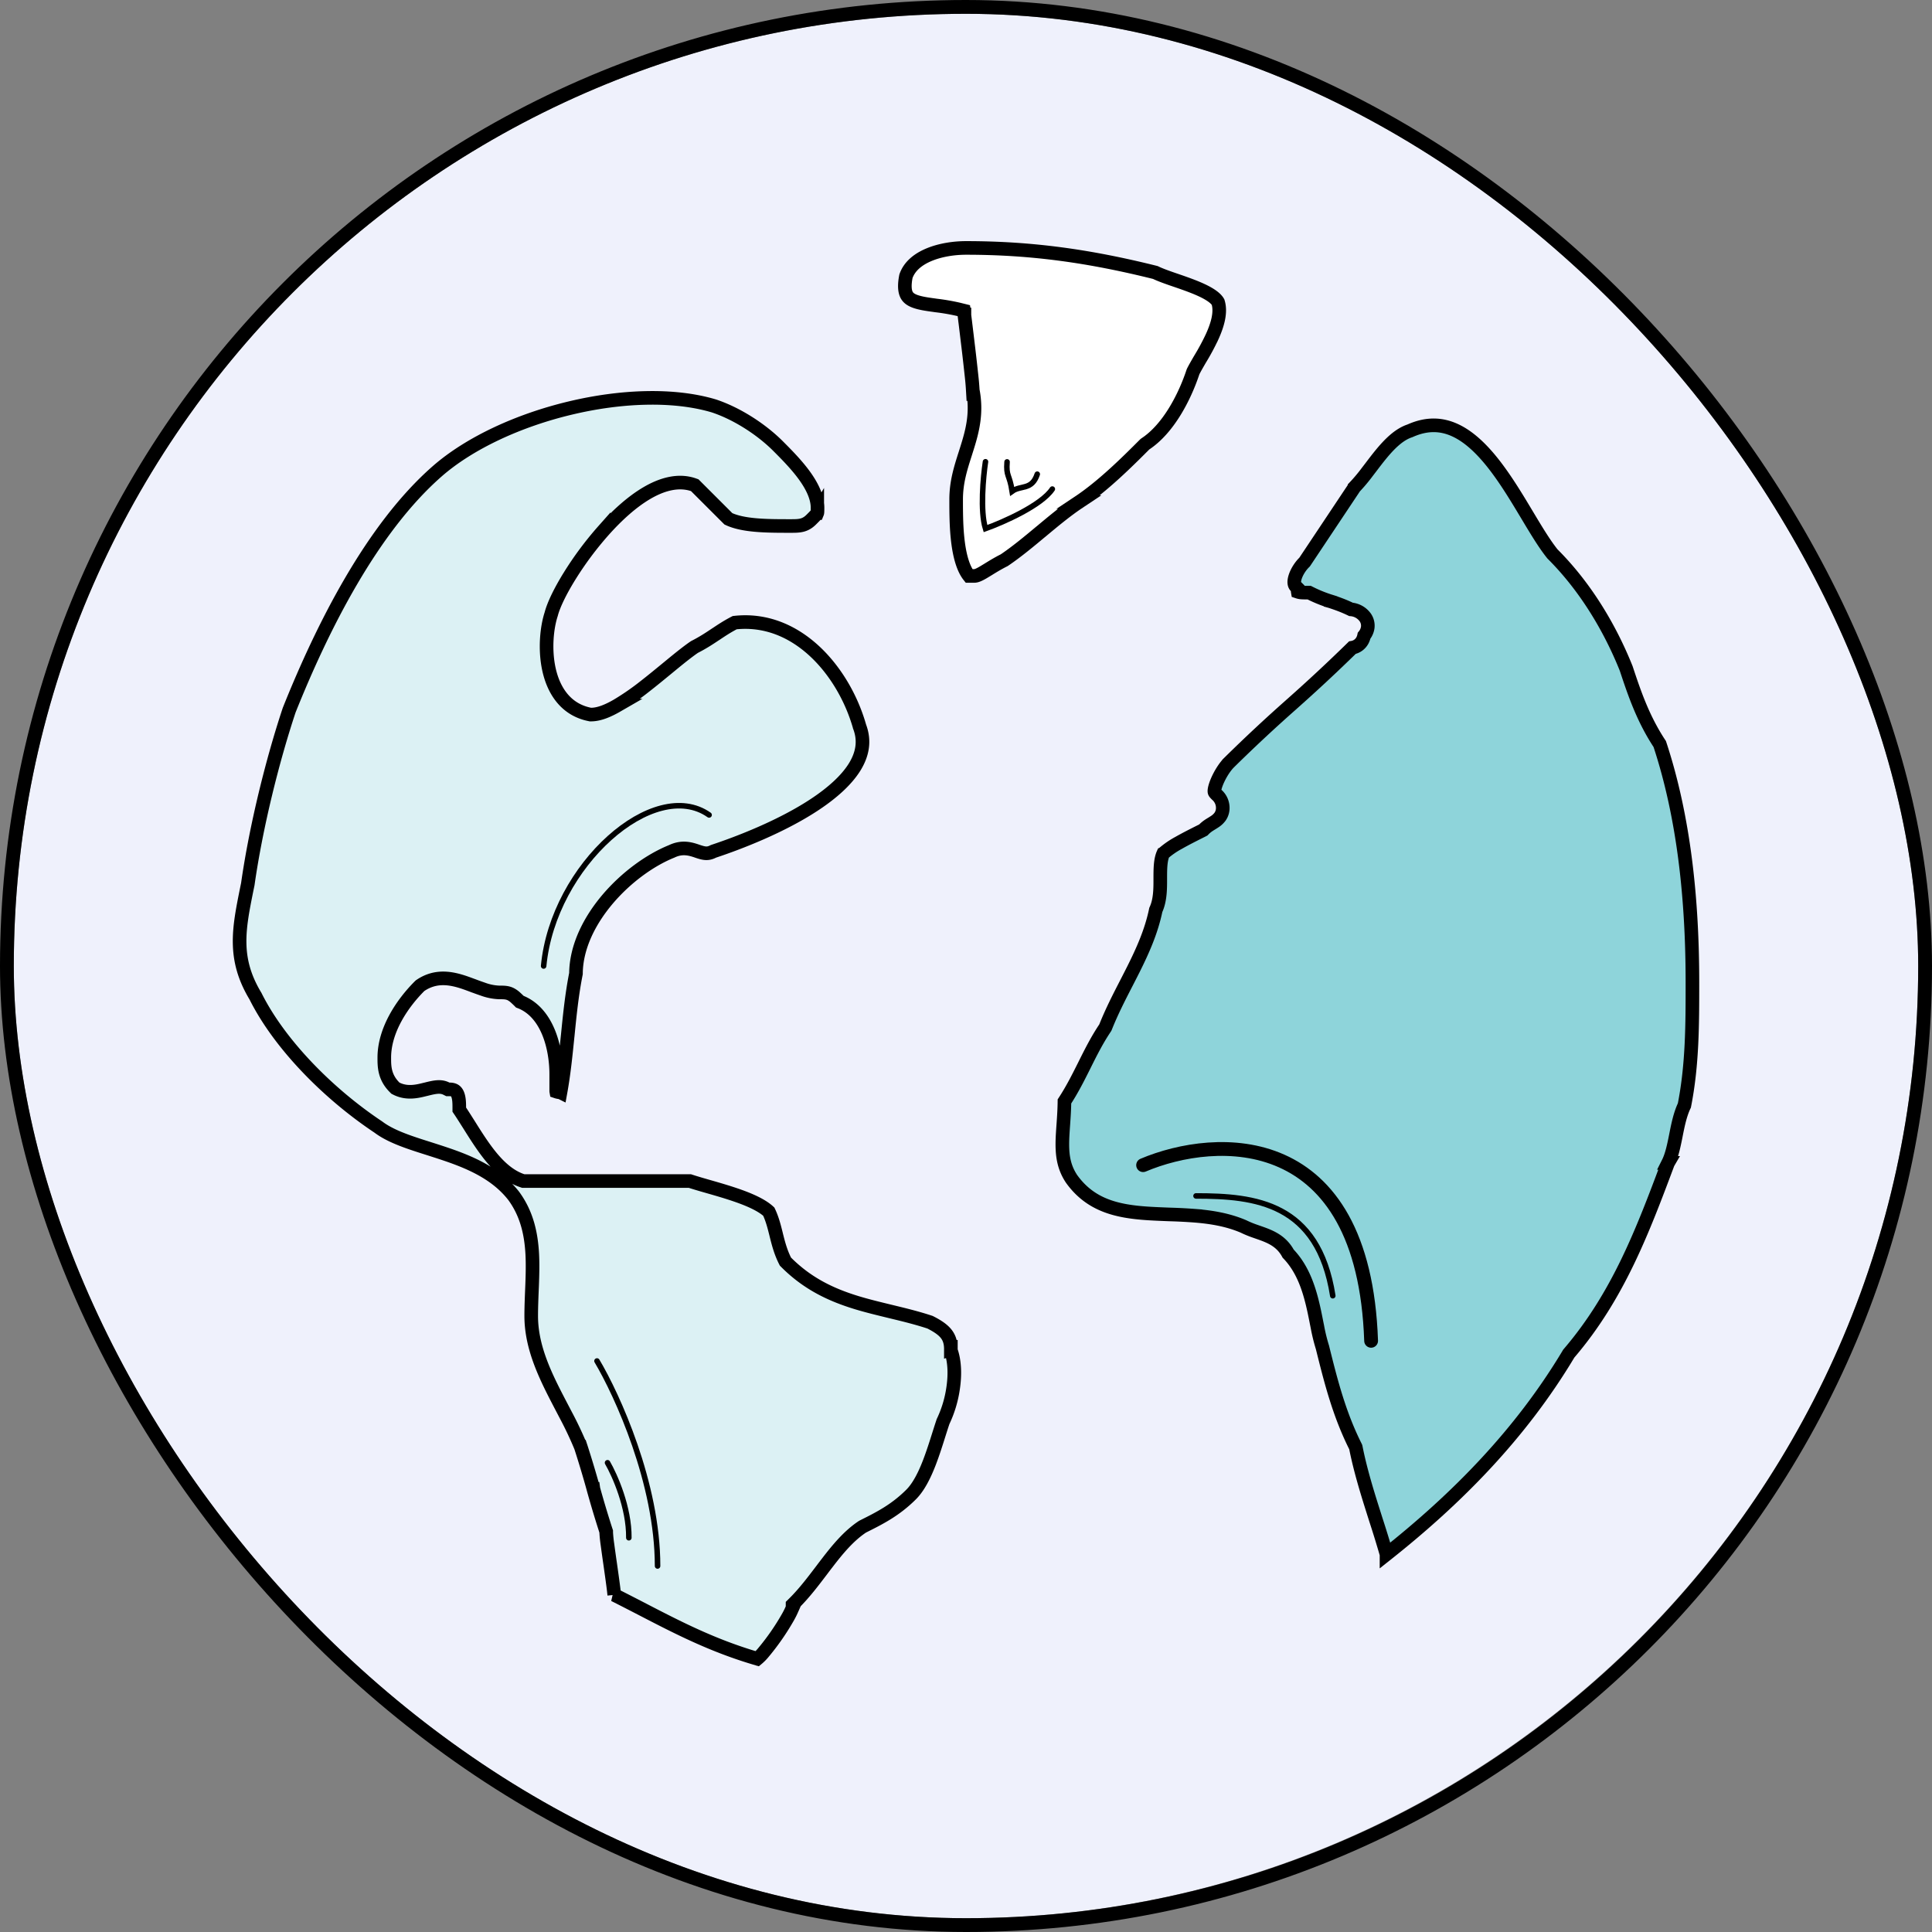 <svg xmlns="http://www.w3.org/2000/svg" fill="none" viewBox="0 0.5 70 70"><rect x="0" y="0.5" width="70" height="70" fill="#808080" stroke="none"/><g clip-path="url(#a)"><path d="M69.5 35.5C69.5 54.707 53.852 70 35 70 16.15 70 .5 54.707.5 35.5S15.793 1 35 1s34.5 15.293 34.5 34.5Z" fill="#EFF1FC"/><path d="M34.452 49.386v.04l.012.038c.134.402.138.887.066 1.356a4.176 4.176 0 0 1-.354 1.171l-.008.016-.005.017c-.052.154-.102.313-.153.474-.103.327-.21.662-.334.987-.186.483-.398.896-.661 1.16-.573.573-1.144.86-1.748 1.162l-.013.007-.013.008c-.49.327-.89.81-1.266 1.3-.07.09-.138.18-.206.27-.312.411-.621.819-.98 1.178l-.073.072v.096s-.006.025-.032.087a2.98 2.98 0 0 1-.13.258 8.713 8.713 0 0 1-.922 1.324 1.693 1.693 0 0 1-.182.182l-.012.01c-1.616-.472-2.87-1.121-4.218-1.82-.314-.162-.634-.327-.964-.493a9.916 9.916 0 0 0-.04-.338c-.028-.218-.066-.484-.103-.747a67.07 67.07 0 0 1-.104-.743 4.96 4.96 0 0 1-.045-.43v-.04l-.013-.038a37.86 37.86 0 0 1-.45-1.5l-.001-.007a38.454 38.454 0 0 0-.454-1.514l-.003-.007-.002-.006a13.22 13.22 0 0 0-.548-1.158l-.137-.262c-.155-.297-.31-.593-.454-.895-.371-.78-.655-1.571-.655-2.422 0-.3.012-.597.024-.899l.009-.219c.014-.373.024-.75.005-1.121-.04-.743-.198-1.477-.69-2.135l-.006-.006c-.652-.816-1.62-1.211-2.53-1.514-.179-.06-.354-.115-.524-.17-.273-.086-.536-.17-.79-.262-.407-.148-.757-.308-1.03-.513l-.011-.008c-1.788-1.19-3.564-2.973-4.445-4.735l-.004-.008-.005-.008c-.814-1.356-.597-2.434-.31-3.86l.039-.19.002-.014c.3-2.095.898-4.49 1.497-6.289 1.206-3.013 2.998-6.583 5.364-8.654 1.17-1.023 2.94-1.84 4.801-2.286 1.86-.447 3.774-.515 5.226-.08.864.288 1.736.869 2.316 1.448.303.304.667.669.956 1.066.291.4.48.802.48 1.176 0 .169-.005.18-.01.192h-.001a.342.342 0 0 1-.052.068 5.094 5.094 0 0 1-.166.17c-.225.225-.433.23-.731.23-.456 0-.897 0-1.299-.037-.386-.035-.715-.102-.971-.223l-1.179-1.178-.04-.04-.056-.02c-.55-.183-1.139-.012-1.679.305-.545.32-1.083.811-1.564 1.35a12.15 12.15 0 0 0-1.247 1.675c-.326.529-.568 1.023-.655 1.362-.162.495-.239 1.29-.079 2.01.162.729.586 1.445 1.475 1.623l.024.005h.025c.295 0 .626-.143.943-.326a9.291 9.291 0 0 0 1.02-.707c.27-.21.541-.434.796-.643l.198-.163c.307-.251.577-.466.79-.61.308-.156.541-.311.764-.46l.003-.001c.216-.144.422-.282.69-.42 1.105-.123 2.077.293 2.856 1 .792.72 1.374 1.734 1.665 2.753l.002.01.004.01c.194.517.103 1.002-.19 1.47-.3.476-.805.924-1.414 1.33-1.218.812-2.778 1.408-3.677 1.707l-.017.006-.016.008c-.205.103-.343.062-.566-.012l-.01-.004c-.227-.076-.535-.178-.923.01-.794.32-1.652.948-2.314 1.726-.657.774-1.144 1.725-1.152 2.702-.15.758-.226 1.515-.3 2.258l-.001.005c-.07.688-.137 1.365-.26 2.04l-.002-.001a.557.557 0 0 1-.15-.029.13.13 0 0 1-.002-.022v-.604c0-.477-.079-1.04-.283-1.53-.197-.473-.524-.907-1.036-1.1a4.091 4.091 0 0 0-.15-.144.804.804 0 0 0-.177-.127c-.129-.065-.26-.064-.385-.064h-.027a1.93 1.93 0 0 1-.601-.12 9.667 9.667 0 0 1-.331-.119h-.003a10.004 10.004 0 0 0-.346-.126c-.472-.157-1.021-.263-1.572.105l-.02.013-.018.017c-.62.62-1.28 1.586-1.28 2.591v.01c0 .303 0 .696.375 1.069l.028.028.035.018c.385.193.767.097 1.052.025l.024-.005c.317-.08.528-.124.736-.02l.052.026h.058c.108 0 .168.026.204.052.038.028.07.07.095.133.055.138.058.316.058.475v.075l.042.062c.1.15.204.317.313.488.2.32.415.66.638.957.347.463.762.892 1.289 1.067l.038.013h6.037c.21.069.448.137.692.207l.049.014c.278.08.566.164.844.257.547.182 1.01.386 1.272.63.125.262.192.527.265.818l.002.01c.074.296.155.62.318.946l.018.036.028.028c.793.794 1.665 1.188 2.556 1.46.396.12.8.217 1.199.314l.14.034c.442.107.88.216 1.317.361.283.143.466.272.581.416.11.138.173.307.173.563Zm-7.05 11.235h.003-.002Zm-7.246-20.566Z" fill="#fff" fill-opacity=".9"/><path d="M34.452 49.386v.04l.012.038c.134.402.138.887.066 1.356a4.176 4.176 0 0 1-.354 1.171l-.008.016-.005.017c-.052.154-.102.313-.153.474-.103.327-.21.662-.334.987-.186.483-.398.896-.661 1.16-.573.573-1.144.86-1.748 1.162l-.013.007-.013.008c-.49.327-.89.81-1.266 1.3-.07.09-.138.18-.206.27-.312.411-.621.819-.98 1.178l-.073.072v.096s-.006.025-.032.087a2.98 2.98 0 0 1-.13.258 8.713 8.713 0 0 1-.922 1.324 1.693 1.693 0 0 1-.182.182l-.012.01c-1.616-.472-2.87-1.121-4.218-1.82-.314-.162-.634-.327-.964-.493a9.916 9.916 0 0 0-.04-.338c-.028-.218-.066-.484-.103-.747a67.07 67.07 0 0 1-.104-.743 4.96 4.96 0 0 1-.045-.43v-.04l-.013-.038a37.86 37.86 0 0 1-.45-1.5l-.001-.007a38.454 38.454 0 0 0-.454-1.514l-.003-.007-.002-.006a13.22 13.22 0 0 0-.548-1.158l-.137-.262c-.155-.297-.31-.593-.454-.895-.371-.78-.655-1.571-.655-2.422 0-.3.012-.597.024-.899l.009-.219c.014-.373.024-.75.005-1.121-.04-.743-.198-1.477-.69-2.135l-.006-.006c-.652-.816-1.62-1.211-2.53-1.514-.179-.06-.354-.115-.524-.17-.273-.086-.536-.17-.79-.262-.407-.148-.757-.308-1.03-.513l-.011-.008c-1.788-1.19-3.564-2.973-4.445-4.735l-.004-.008-.005-.008c-.814-1.356-.597-2.434-.31-3.86l.039-.19.002-.014c.3-2.095.898-4.49 1.497-6.289 1.206-3.013 2.998-6.583 5.364-8.654 1.17-1.023 2.94-1.84 4.801-2.286 1.86-.447 3.774-.515 5.226-.08.864.288 1.736.869 2.316 1.448.303.304.667.669.956 1.066.291.4.48.802.48 1.176 0 .169-.005.18-.01.192h-.001a.342.342 0 0 1-.052.068 5.094 5.094 0 0 1-.166.17c-.225.225-.433.23-.731.23-.456 0-.897 0-1.299-.037-.386-.035-.715-.102-.971-.223l-1.179-1.178-.04-.04-.056-.02c-.55-.183-1.139-.012-1.679.305-.545.32-1.083.811-1.564 1.35a12.15 12.15 0 0 0-1.247 1.675c-.326.529-.568 1.023-.655 1.362-.162.495-.239 1.29-.079 2.01.162.729.586 1.445 1.475 1.623l.024.005h.025c.295 0 .626-.143.943-.326a9.291 9.291 0 0 0 1.02-.707c.27-.21.541-.434.796-.643l.198-.163c.307-.251.577-.466.79-.61.308-.156.541-.311.764-.46l.003-.001c.216-.144.422-.282.69-.42 1.105-.123 2.077.293 2.856 1 .792.72 1.374 1.734 1.665 2.753l.002.01.004.01c.194.517.103 1.002-.19 1.47-.3.476-.805.924-1.414 1.33-1.218.812-2.778 1.408-3.677 1.707l-.017.006-.016.008c-.205.103-.343.062-.566-.012l-.01-.004c-.227-.076-.535-.178-.923.01-.794.32-1.652.948-2.314 1.726-.657.774-1.144 1.725-1.152 2.702-.15.758-.226 1.515-.3 2.258l-.001.005c-.07.688-.137 1.365-.26 2.04l-.002-.001a.557.557 0 0 1-.15-.029.13.13 0 0 1-.002-.022v-.604c0-.477-.079-1.04-.283-1.53-.197-.473-.524-.907-1.036-1.1a4.091 4.091 0 0 0-.15-.144.804.804 0 0 0-.177-.127c-.129-.065-.26-.064-.385-.064h-.027a1.93 1.93 0 0 1-.601-.12 9.667 9.667 0 0 1-.331-.119h-.003a10.004 10.004 0 0 0-.346-.126c-.472-.157-1.021-.263-1.572.105l-.02.013-.018.017c-.62.62-1.28 1.586-1.28 2.591v.01c0 .303 0 .696.375 1.069l.028.028.035.018c.385.193.767.097 1.052.025l.024-.005c.317-.08.528-.124.736-.02l.052.026h.058c.108 0 .168.026.204.052.038.028.07.07.095.133.055.138.058.316.058.475v.075l.042.062c.1.15.204.317.313.488.2.32.415.66.638.957.347.463.762.892 1.289 1.067l.038.013h6.037c.21.069.448.137.692.207l.049.014c.278.08.566.164.844.257.547.182 1.01.386 1.272.63.125.262.192.527.265.818l.002.01c.074.296.155.62.318.946l.018.036.028.028c.793.794 1.665 1.188 2.556 1.46.396.12.8.217 1.199.314l.14.034c.442.107.88.216 1.317.361.283.143.466.272.581.416.11.138.173.307.173.563Zm-7.05 11.235h.003-.002Zm-7.246-20.566Z" fill="#8ED4DA" fill-opacity=".3"/><path d="M34.452 49.386v.04l.012.038c.134.402.138.887.066 1.356a4.176 4.176 0 0 1-.354 1.171l-.008.016-.005.017c-.052.154-.102.313-.153.474-.103.327-.21.662-.334.987-.186.483-.398.896-.661 1.16-.573.573-1.144.86-1.748 1.162l-.013.007-.013.008c-.49.327-.89.81-1.266 1.3-.07.09-.138.18-.206.27-.312.411-.621.819-.98 1.178l-.073.072v.096s-.006.025-.032.087a2.98 2.98 0 0 1-.13.258 8.713 8.713 0 0 1-.922 1.324 1.693 1.693 0 0 1-.182.182l-.012.01c-1.616-.472-2.87-1.121-4.218-1.82-.314-.162-.634-.327-.964-.493a9.916 9.916 0 0 0-.04-.338c-.028-.218-.066-.484-.103-.747a67.07 67.07 0 0 1-.104-.743 4.96 4.96 0 0 1-.045-.43v-.04l-.013-.038a37.86 37.86 0 0 1-.45-1.5l-.001-.007a38.454 38.454 0 0 0-.454-1.514l-.003-.007-.002-.006a13.22 13.22 0 0 0-.548-1.158l-.137-.262c-.155-.297-.31-.593-.454-.895-.371-.78-.655-1.571-.655-2.422 0-.3.012-.597.024-.899l.009-.219c.014-.373.024-.75.005-1.121-.04-.743-.198-1.477-.69-2.135l-.006-.006c-.652-.816-1.62-1.211-2.53-1.514-.179-.06-.354-.115-.524-.17-.273-.086-.536-.17-.79-.262-.407-.148-.757-.308-1.03-.513l-.011-.008c-1.788-1.19-3.564-2.973-4.445-4.735l-.004-.008-.005-.008c-.814-1.356-.597-2.434-.31-3.86l.039-.19.002-.014c.3-2.095.898-4.49 1.497-6.289 1.206-3.013 2.998-6.583 5.364-8.654 1.17-1.023 2.94-1.84 4.801-2.286 1.86-.447 3.774-.515 5.226-.08.864.288 1.736.869 2.316 1.448.303.304.667.669.956 1.066.291.4.48.802.48 1.176 0 .169-.005.18-.01.192h-.001a.342.342 0 0 1-.052.068 5.094 5.094 0 0 1-.166.17c-.225.225-.433.23-.731.23-.456 0-.897 0-1.299-.037-.386-.035-.715-.102-.971-.223l-1.179-1.178-.04-.04-.056-.02c-.55-.183-1.139-.012-1.679.305-.545.32-1.083.811-1.564 1.35a12.15 12.15 0 0 0-1.247 1.675c-.326.529-.568 1.023-.655 1.362-.162.495-.239 1.29-.079 2.01.162.729.586 1.445 1.475 1.623l.024.005h.025c.295 0 .626-.143.943-.326a9.291 9.291 0 0 0 1.02-.707c.27-.21.541-.434.796-.643l.198-.163c.307-.251.577-.466.79-.61.308-.156.541-.311.764-.46l.003-.001c.216-.144.422-.282.69-.42 1.105-.123 2.077.293 2.856 1 .792.72 1.374 1.734 1.665 2.753l.002.01.004.01c.194.517.103 1.002-.19 1.47-.3.476-.805.924-1.414 1.33-1.218.812-2.778 1.408-3.677 1.707l-.017.006-.016.008c-.205.103-.343.062-.566-.012l-.01-.004c-.227-.076-.535-.178-.923.01-.794.32-1.652.948-2.314 1.726-.657.774-1.144 1.725-1.152 2.702-.15.758-.226 1.515-.3 2.258l-.001.005c-.07.688-.137 1.365-.26 2.04l-.002-.001a.557.557 0 0 1-.15-.029.13.13 0 0 1-.002-.022v-.604c0-.477-.079-1.04-.283-1.53-.197-.473-.524-.907-1.036-1.1a4.091 4.091 0 0 0-.15-.144.804.804 0 0 0-.177-.127c-.129-.065-.26-.064-.385-.064h-.027a1.93 1.93 0 0 1-.601-.12 9.667 9.667 0 0 1-.331-.119h-.003a10.004 10.004 0 0 0-.346-.126c-.472-.157-1.021-.263-1.572.105l-.02.013-.018.017c-.62.62-1.28 1.586-1.28 2.591v.01c0 .303 0 .696.375 1.069l.028.028.035.018c.385.193.767.097 1.052.025l.024-.005c.317-.08.528-.124.736-.02l.052.026h.058c.108 0 .168.026.204.052.038.028.07.07.095.133.055.138.058.316.058.475v.075l.042.062c.1.15.204.317.313.488.2.32.415.66.638.957.347.463.762.892 1.289 1.067l.038.013h6.037c.21.069.448.137.692.207l.049.014c.278.08.566.164.844.257.547.182 1.01.386 1.272.63.125.262.192.527.265.818l.002.01c.074.296.155.62.318.946l.018.036.028.028c.793.794 1.665 1.188 2.556 1.46.396.12.8.217 1.199.314l.14.034c.442.107.88.216 1.317.361.283.143.466.272.581.416.11.138.173.307.173.563Zm-7.05 11.235h.003-.002Zm-7.246-20.566Z" stroke="#000" stroke-width=".493"/><path d="M39.09 18.692c-.463.308-.923.692-1.37 1.065l-.01.007c-.45.376-.89.74-1.325 1.033-.235.118-.43.239-.587.336l-.132.08c-.194.117-.29.154-.364.154h-.192c-.201-.252-.326-.673-.394-1.182-.073-.547-.073-1.135-.073-1.59 0-.623.162-1.132.333-1.666l.07-.222c.19-.608.356-1.255.2-2.063a9.7 9.7 0 0 0-.048-.551c-.029-.27-.066-.602-.104-.923l-.104-.864-.034-.278-.01-.078-.002-.02-.001-.005v-.001l-.245.03.245-.03-.021-.168-.164-.041a7.513 7.513 0 0 0-.842-.147 11.496 11.496 0 0 0-.067-.01c-.283-.038-.51-.073-.69-.138-.17-.062-.266-.14-.318-.251-.056-.118-.084-.317-.017-.66.123-.354.426-.61.837-.781.415-.173.91-.245 1.339-.245 2.383 0 4.47.295 6.86.89.164.08.376.156.593.232l.152.052c.189.065.383.132.572.205.24.092.46.19.635.296.17.103.271.2.32.287.11.353-.003.797-.222 1.272a8.38 8.38 0 0 1-.432.8c-.093.16-.181.312-.245.438l-.007.016-.006.017c-.297.893-.879 2.034-1.714 2.59l-.02.014-.018.017c-.607.608-1.495 1.495-2.378 2.083Z" fill="#8ED4DA"/><path d="M39.09 18.692c-.463.308-.923.692-1.37 1.065l-.01.007c-.45.376-.89.74-1.325 1.033-.235.118-.43.239-.587.336l-.132.08c-.194.117-.29.154-.364.154h-.192c-.201-.252-.326-.673-.394-1.182-.073-.547-.073-1.135-.073-1.59 0-.623.162-1.132.333-1.666l.07-.222c.19-.608.356-1.255.2-2.063a9.7 9.7 0 0 0-.048-.551c-.029-.27-.066-.602-.104-.923l-.104-.864-.034-.278-.01-.078-.002-.02-.001-.005v-.001l-.245.03.245-.03-.021-.168-.164-.041a7.513 7.513 0 0 0-.842-.147 11.496 11.496 0 0 0-.067-.01c-.283-.038-.51-.073-.69-.138-.17-.062-.266-.14-.318-.251-.056-.118-.084-.317-.017-.66.123-.354.426-.61.837-.781.415-.173.91-.245 1.339-.245 2.383 0 4.47.295 6.86.89.164.08.376.156.593.232l.152.052c.189.065.383.132.572.205.24.092.46.19.635.296.17.103.271.2.32.287.11.353-.003.797-.222 1.272a8.38 8.38 0 0 1-.432.8c-.093.16-.181.312-.245.438l-.007.016-.006.017c-.297.893-.879 2.034-1.714 2.59l-.02.014-.018.017c-.607.608-1.495 1.495-2.378 2.083Z" fill="#fff"/><path d="M39.09 18.692c-.463.308-.923.692-1.37 1.065l-.01.007c-.45.376-.89.74-1.325 1.033-.235.118-.43.239-.587.336l-.132.08c-.194.117-.29.154-.364.154h-.192c-.201-.252-.326-.673-.394-1.182-.073-.547-.073-1.135-.073-1.59 0-.623.162-1.132.333-1.666l.07-.222c.19-.608.356-1.255.2-2.063a9.7 9.7 0 0 0-.048-.551c-.029-.27-.066-.602-.104-.923l-.104-.864-.034-.278-.01-.078-.002-.02-.001-.005v-.001l-.245.03.245-.03-.021-.168-.164-.041a7.513 7.513 0 0 0-.842-.147 11.496 11.496 0 0 0-.067-.01c-.283-.038-.51-.073-.69-.138-.17-.062-.266-.14-.318-.251-.056-.118-.084-.317-.017-.66.123-.354.426-.61.837-.781.415-.173.91-.245 1.339-.245 2.383 0 4.47.295 6.86.89.164.08.376.156.593.232l.152.052c.189.065.383.132.572.205.24.092.46.19.635.296.17.103.271.2.32.287.11.353-.003.797-.222 1.272a8.38 8.38 0 0 1-.432.8c-.093.16-.181.312-.245.438l-.007.016-.006.017c-.297.893-.879 2.034-1.714 2.59l-.02.014-.018.017c-.607.608-1.495 1.495-2.378 2.083Z" stroke="#000" stroke-width=".493"/><path d="m60.44 42.634-.007.012-.004.013c-.906 2.42-1.8 4.794-3.58 6.873l-.013.016-.01.018c-1.726 2.878-4.008 5.203-6.59 7.249a37.137 37.137 0 0 0-.383-1.245l-.128-.404c-.226-.716-.449-1.46-.597-2.201l-.007-.033-.014-.03c-.59-1.179-.888-2.361-1.189-3.571l-.002-.01-.003-.009a6.45 6.45 0 0 1-.182-.744 30.33 30.33 0 0 1-.029-.143c-.047-.24-.098-.498-.163-.755-.151-.606-.385-1.25-.866-1.748-.187-.348-.462-.524-.748-.646-.115-.05-.238-.092-.355-.133l-.08-.028a3.663 3.663 0 0 1-.42-.171l-.012-.006c-.564-.242-1.16-.34-1.747-.388a19.483 19.483 0 0 0-.877-.047l-.093-.003c-.258-.01-.51-.02-.76-.036-1.11-.074-2.069-.292-2.757-1.252-.264-.398-.333-.796-.333-1.256 0-.223.017-.456.035-.711l.003-.041c.017-.247.035-.513.038-.797.29-.444.51-.887.725-1.316l.003-.007c.227-.455.447-.894.739-1.331l.014-.022.01-.023c.222-.556.484-1.067.748-1.579.088-.171.176-.343.263-.516.337-.675.648-1.369.808-2.144.162-.348.162-.762.162-1.107v-.029c0-.374.004-.676.108-.91a3.06 3.06 0 0 1 .56-.386c.249-.142.533-.285.826-.432l.03-.015.035-.018.028-.028c.093-.092.176-.144.269-.2a3.42 3.42 0 0 0 .11-.07.736.736 0 0 0 .202-.187.547.547 0 0 0 .096-.321.627.627 0 0 0-.218-.471l-.005-.005c-.073-.073-.08-.085-.08-.128 0-.091.054-.275.163-.493.106-.212.243-.414.37-.54a56.614 56.614 0 0 1 2.254-2.103l.001-.002a59.78 59.78 0 0 0 2.21-2.058.512.512 0 0 0 .373-.279.614.614 0 0 0 .052-.154.598.598 0 0 0 .132-.295.525.525 0 0 0-.086-.363.705.705 0 0 0-.52-.296c-.292-.142-.519-.217-.733-.289l-.007-.002a4.897 4.897 0 0 1-.723-.29l-.052-.026h-.058c-.077 0-.144 0-.205-.004a.55.55 0 0 1-.151-.028.131.131 0 0 1-.002-.023v-.102l-.072-.072c-.05-.05-.08-.156-.015-.352.062-.186.19-.38.318-.507l.017-.017.014-.02 1.798-2.698a6.01 6.01 0 0 0 .461-.549l.13-.17c.115-.151.23-.303.351-.451.337-.412.676-.74 1.058-.867l.01-.004.012-.005c.613-.272 1.142-.236 1.621-.015.491.226.944.654 1.368 1.188.422.533.802 1.152 1.156 1.743l.091.151c.316.528.617 1.03.905 1.39l.008.01.01.01c1.178 1.177 2.066 2.655 2.66 4.136.297.894.606 1.817 1.217 2.742.884 2.676 1.184 5.653 1.184 8.646 0 1.502 0 2.976-.292 4.449-.155.324-.233.713-.303 1.065l-.004.022c-.077.386-.148.728-.282.994ZM47.02 21.945Z" fill="#8ED4DA" stroke="#000" stroke-width=".493"/><path d="M41.417 42.716c2.642-1.116 7.993-1.406 8.261 6.364" stroke="#000" stroke-width=".5" stroke-linecap="round"/><path d="M43.334 43.831c2.15 0 4.426.248 4.955 3.616M35.706 17.23c-.083.544-.198 1.79 0 2.422.642-.23 2.027-.84 2.422-1.433" stroke="#000" stroke-width=".2" stroke-linecap="round"/><path d="M36.488 17.235c-.04.544.086.432.184 1.064.32-.23.714-.026.91-.619M21.63 49.811c.731 1.227 2.195 4.431 2.195 7.428m-1.813-3.741c.262.45.784 1.625.772 2.718M19.697 35.5c.35-3.667 4.016-6.87 5.995-5.473" stroke="#000" stroke-width=".2" stroke-linecap="round"/></g><rect x=".25" y=".75" width="69.5" height="69.5" rx="34.75" stroke="#000" stroke-width=".5"/><defs><clipPath id="a"><rect x=".5" y="1" width="69" height="69" rx="34.5" fill="#fff"/></clipPath></defs></svg>